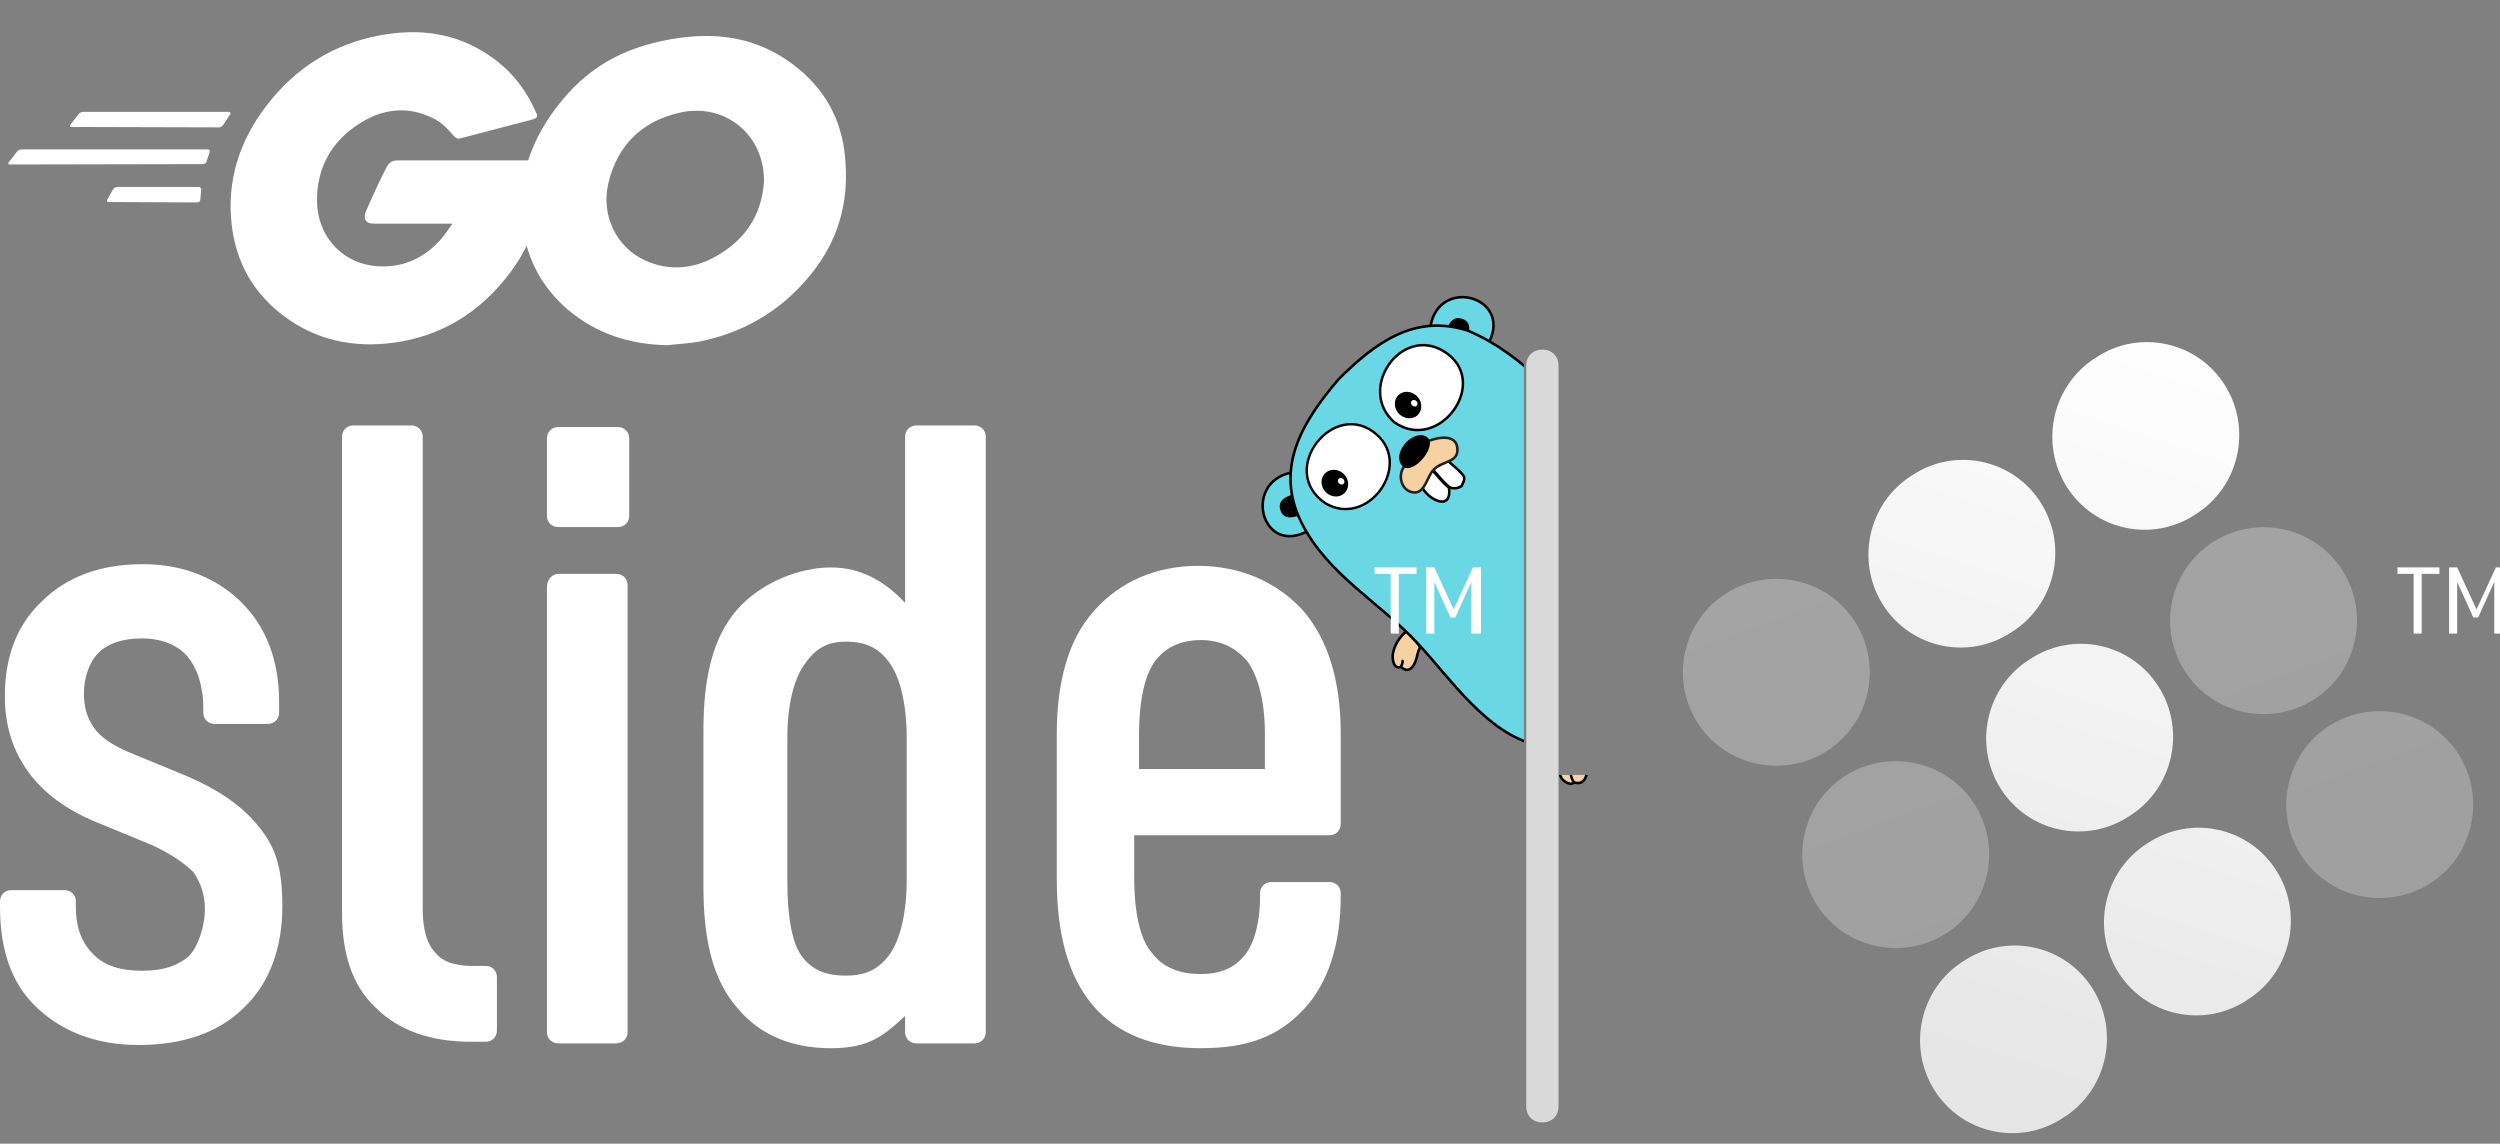 <?xml version="1.0" encoding="UTF-8" standalone="no"?>
<!-- Created with Inkscape (http://www.inkscape.org/) -->

<svg
   width="155.2"
   height="71"
   viewBox="0 0 41.063 18.785"
   version="1.1"
   id="svg1"
   xml:space="preserve"
   xmlns="http://www.w3.org/2000/svg"
   xmlns:svg="http://www.w3.org/2000/svg"><rect x="0" y="0" width="41.063" height="18.785" fill="#808080" stroke="none"/><defs
     id="defs1"><style
       id="style1">      .st0 {        fill: url(#linear-gradient6);      }      .st1 {        fill: url(#linear-gradient8);      }      .st2 {        fill: url(#linear-gradient7);      }      .st3 {        fill: url(#linear-gradient5);      }      .st4 {        fill: url(#linear-gradient4);      }      .st5, .st6 {        fill: #fff;      }      .st7 {        fill: url(#linear-gradient);      }      .st7, .st8, .st9, .st10 {        opacity: .3;      }      .st7, .st8, .st9, .st10, .st6 {        isolation: isolate;      }      .st8 {        fill: url(#linear-gradient1);      }      .st9 {        fill: url(#linear-gradient2);      }      .st10 {        fill: url(#linear-gradient3);      }      .st6 {        opacity: .7;      }    </style><linearGradient
       id="linear-gradient"
       x1="-42.4"
       y1="297.2"
       x2="-35.1"
       y2="330.2"
       gradientTransform="matrix(-1.348,0.862,0.862,1.348,-182.8,-373.3)"
       gradientUnits="userSpaceOnUse"><stop
         offset="0"
         stop-color="#fff"
         id="stop1" /><stop
         offset="1"
         stop-color="#fff"
         stop-opacity=".8"
         id="stop2" /></linearGradient><linearGradient
       id="linear-gradient1"
       x1="-44.1"
       y1="297.6"
       x2="-36.8"
       y2="330.6"
       gradientTransform="matrix(-1.348,0.862,0.862,1.348,-182.8,-373.3)"
       gradientUnits="userSpaceOnUse"><stop
         offset="0"
         stop-color="#fff"
         id="stop3" /><stop
         offset="1"
         stop-color="#fff"
         stop-opacity=".8"
         id="stop4" /></linearGradient><linearGradient
       id="linear-gradient2"
       x1="-26.4"
       y1="293.6"
       x2="-19.1"
       y2="326.7"
       gradientTransform="matrix(-1.348,0.862,0.862,1.348,-182.9,-373.2)"
       gradientUnits="userSpaceOnUse"><stop
         offset="0"
         stop-color="#fff"
         id="stop5" /><stop
         offset="1"
         stop-color="#fff"
         stop-opacity=".8"
         id="stop6" /></linearGradient><linearGradient
       id="linear-gradient3"
       x1="-24.4"
       y1="293.3"
       x2="-17.1"
       y2="326.3"
       gradientTransform="matrix(-1.348,0.862,0.862,1.348,-182.8,-373.3)"
       gradientUnits="userSpaceOnUse"><stop
         offset="0"
         stop-color="#fff"
         id="stop7" /><stop
         offset="1"
         stop-color="#fff"
         stop-opacity=".8"
         id="stop8" /></linearGradient><linearGradient
       id="linear-gradient4"
       x1="-42.1"
       y1="303.2"
       x2="-19"
       y2="322"
       gradientTransform="matrix(-1.348,0.862,0.862,1.348,-183,-373.3)"
       gradientUnits="userSpaceOnUse"><stop
         offset="0"
         stop-color="#fff"
         id="stop9" /><stop
         offset="1"
         stop-color="#fff"
         stop-opacity=".8"
         id="stop10" /></linearGradient><linearGradient
       id="linear-gradient5"
       x1="-38.8"
       y1="299"
       x2="-15.7"
       y2="317.8"
       gradientTransform="matrix(-1.348,0.862,0.862,1.348,-183,-373.3)"
       gradientUnits="userSpaceOnUse"><stop
         offset="0"
         stop-color="#fff"
         id="stop11" /><stop
         offset="1"
         stop-color="#fff"
         stop-opacity=".8"
         id="stop12" /></linearGradient><linearGradient
       id="linear-gradient6"
       x1="-42.9"
       y1="304.2"
       x2="-19.9"
       y2="323"
       gradientTransform="matrix(-1.348,0.862,0.862,1.348,-183,-373.3)"
       gradientUnits="userSpaceOnUse"><stop
         offset="0"
         stop-color="#fff"
         id="stop13" /><stop
         offset="1"
         stop-color="#fff"
         stop-opacity=".8"
         id="stop14" /></linearGradient><linearGradient
       id="linear-gradient7"
       x1="-47"
       y1="309.3"
       x2="-24"
       y2="328.1"
       gradientTransform="matrix(-1.348,0.862,0.862,1.348,-183,-373.3)"
       gradientUnits="userSpaceOnUse"><stop
         offset="0"
         stop-color="#fff"
         id="stop15" /><stop
         offset="1"
         stop-color="#fff"
         stop-opacity=".8"
         id="stop16" /></linearGradient><linearGradient
       id="linear-gradient8"
       x1="-43.7"
       y1="305.1"
       x2="-20.6"
       y2="323.9"
       gradientTransform="matrix(-1.348,0.862,0.862,1.348,-183,-373.3)"
       gradientUnits="userSpaceOnUse"><stop
         offset="0"
         stop-color="#fff"
         id="stop17" /><stop
         offset="1"
         stop-color="#fff"
         stop-opacity=".8"
         id="stop18" /></linearGradient><clipPath
       clipPathUnits="userSpaceOnUse"
       id="clipPath48"><path
         id="path48"
         style="display:inline;fill:none;stroke-width:0.371"
         d="m 20.672,-1.242 c -0.171,0 -0.308,0.078 -0.308,0.175 v 8.96 c 0,0.097 0.137,0.174 0.308,0.174 h 10.904 c 0.171,0 0.308,-0.078 0.308,-0.174 v -8.96 c 0,-0.097 -0.137,-0.175 -0.308,-0.175 z m 4.61,0.774 h 3.574 c 0.139,0 0.251,0.063 0.251,0.142 V 6.967 c 0,0.079 -0.112,0.142 -0.251,0.142 h -3.574 c -0.139,0 -0.251,-0.063 -0.251,-0.142 v -7.293 c 0,-0.079 0.112,-0.142 0.251,-0.142 z" /></clipPath></defs><g
     id="g25"
     transform="matrix(0.067,0,0,0.067,0.135,0.531)"
     style="fill:#ffffff"><path
       d="M 15.5,23.2 C 15.1,23.2 15,23 15.2,22.7 L 17.3,20 c 0.2,-0.3 0.7,-0.5 1.1,-0.5 h 35.7 c 0.4,0 0.5,0.3 0.3,0.6 l -1.7,2.6 c -0.2,0.3 -0.7,0.6 -1,0.6 z M 0.4,32.4 C 0,32.4 -0.1,32.2 0.1,31.9 l 2.1,-2.7 c 0.2,-0.3 0.7,-0.5 1.1,-0.5 h 45.6 c 0.4,0 0.6,0.3 0.5,0.6 l -0.8,2.4 c -0.1,0.4 -0.5,0.6 -0.9,0.6 z m 24.2,9.2 c -0.4,0 -0.5,-0.3 -0.3,-0.6 l 1.4,-2.5 c 0.2,-0.3 0.6,-0.6 1,-0.6 h 20 c 0.4,0 0.6,0.3 0.6,0.7 L 47.1,41 c 0,0.4 -0.4,0.7 -0.7,0.7 z M 128.4,21.4 c -6.3,1.6 -10.6,2.8 -16.8,4.4 -1.5,0.4 -1.6,0.5 -2.9,-1 -1.5,-1.7 -2.6,-2.8 -4.7,-3.8 -6.3,-3.1 -12.4,-2.2 -18.1,1.5 -6.8,4.4 -10.3,10.9 -10.2,19 0.1,8 5.6,14.6 13.5,15.7 6.8,0.9 12.5,-1.5 17,-6.6 0.9,-1.1 1.7,-2.3 2.7,-3.7 H 89.6 c -2.1,0 -2.6,-1.3 -1.9,-3 1.3,-3.1 3.7,-8.3 5.1,-10.9 0.3,-0.6 1,-1.6 2.5,-1.6 h 36.4 c -0.2,2.7 -0.2,5.4 -0.6,8.1 -1.1,7.2 -3.8,13.8 -8.2,19.6 -7.2,9.5 -16.6,15.4 -28.5,17 C 84.6,77.4 75.5,75.5 67.5,69.5 60.1,63.9 55.9,56.5 54.8,47.3 53.5,36.4 56.7,26.6 63.3,18 70.4,8.7 79.8,2.8 91.3,0.7 c 9.4,-1.7 18.4,-0.6 26.5,4.9 5.3,3.5 9.1,8.3 11.6,14.1 0.6,0.9 0.2,1.4 -1,1.7 z"
       id="path1-9"
       style="fill:#ffffff" /><path
       d="m 161.5,76.7 c -9.1,-0.2 -17.4,-2.8 -24.4,-8.8 -5.9,-5.1 -9.6,-11.6 -10.8,-19.3 -1.8,-11.3 1.3,-21.3 8.1,-30.2 7.3,-9.6 16.1,-14.6 28,-16.7 10.2,-1.8 19.8,-0.8 28.5,5.1 7.9,5.4 12.8,12.7 14.1,22.3 1.7,13.5 -2.2,24.5 -11.5,33.9 -6.6,6.7 -14.7,10.9 -24,12.8 -2.7,0.5 -5.4,0.6 -8,0.9 z M 185.3,36.3 C 185.2,35 185.2,34 185,33 183.2,23.1 174.1,17.5 164.6,19.7 c -9.3,2.1 -15.3,8 -17.5,17.4 -1.8,7.8 2,15.7 9.2,18.9 5.5,2.4 11,2.1 16.3,-0.6 7.9,-4.1 12.2,-10.5 12.7,-19.1 z"
       id="path2-3"
       style="fill:#ffffff" /></g><g
     id="layer2"
     transform="translate(0,5.619)"><g
       id="g48"
       clip-path="url(#clipPath48)"><path
         fill-rule="evenodd"
         clip-rule="evenodd"
         fill="#f6d2a2"
         stroke="#000000"
         stroke-width="3"
         stroke-linecap="round"
         d="m 10.634,300.493 c 0.764,15.751 16.499,8.463 23.626,3.539 6.765,-4.675 8.743,-0.789 9.337,-10.015 0.389,-6.064 1.088,-12.128 0.744,-18.216 -10.23,-0.927 -21.357,1.509 -29.744,7.602 -4.32,3.139 -12.42,13.158 -3.963,17.09"
         id="path1"
         transform="matrix(0.01,-0.01,0.01,0.01,19.898,2.436)" /><path
         fill-rule="evenodd"
         clip-rule="evenodd"
         fill="#c6b198"
         stroke="#000000"
         stroke-width="3"
         stroke-linecap="round"
         d="m 10.634,300.493 c 2.29,-0.852 4.717,-1.457 6.271,-3.528"
         id="path2"
         transform="matrix(0.01,-0.01,0.01,0.01,19.898,2.436)" /><path
         fill-rule="evenodd"
         clip-rule="evenodd"
         fill="#6ad7e5"
         stroke="#000000"
         stroke-width="3"
         stroke-linecap="round"
         d="M 46.997,112.853 C -13.3,95.897 31.536,19.189 79.956,50.74 Z"
         id="path3"
         transform="matrix(0.01,-0.01,0.01,0.01,19.898,2.436)" /><path
         fill-rule="evenodd"
         clip-rule="evenodd"
         fill="#6ad7e5"
         stroke="#000000"
         stroke-width="3"
         stroke-linecap="round"
         d="m 314.895,44.984 c 47.727,-33.523 90.856,42.111 35.388,61.141 z"
         id="path4"
         transform="matrix(0.01,-0.01,0.01,0.01,19.898,2.436)" /><path
         fill-rule="evenodd"
         clip-rule="evenodd"
         fill="#f6d2a2"
         stroke="#000000"
         stroke-width="3"
         stroke-linecap="round"
         d="m 325.161,494.343 c 12.123,7.501 34.282,30.182 16.096,41.18 -17.474,15.999 -27.254,-17.561 -42.591,-22.211 6.605,-8.97 14.977,-17.149 26.495,-18.969 z"
         id="path5"
         transform="matrix(0.01,-0.01,0.01,0.01,19.898,2.436)" /><path
         fill-rule="evenodd"
         clip-rule="evenodd"
         fill="none"
         stroke="#000000"
         stroke-width="3"
         stroke-linecap="round"
         d="m 341.257,535.522 c -2.696,-5.361 -3.601,-11.618 -8.102,-15.939"
         id="path6"
         transform="matrix(0.01,-0.01,0.01,0.01,19.898,2.436)" /><path
         fill-rule="evenodd"
         clip-rule="evenodd"
         fill="#f6d2a2"
         stroke="#000000"
         stroke-width="3"
         stroke-linecap="round"
         d="m 108.579,519.975 c -14.229,2.202 -22.238,15.039 -34.1,21.558 -11.178,6.665 -15.454,-2.134 -16.461,-3.92 -1.752,-0.799 -1.605,0.744 -4.309,-1.979 -10.362,-16.354 10.797,-28.308 21.815,-36.432 15.346,-3.102 24.963,10.202 33.055,20.773 z"
         id="path7"
         transform="matrix(0.01,-0.01,0.01,0.01,19.898,2.436)" /><path
         fill-rule="evenodd"
         clip-rule="evenodd"
         fill="none"
         stroke="#000000"
         stroke-width="3"
         stroke-linecap="round"
         d="m 58.019,537.612 c 0.542,-6.233 5.484,-10.407 7.838,-15.677"
         id="path8"
         transform="matrix(0.01,-0.01,0.01,0.01,19.898,2.436)" /><path
         fill-rule="evenodd"
         clip-rule="evenodd"
         d="M 49.513,91.667 C 41.558,87.459 35.722,81.744 40.588,72.543 45.093,64.025 53.462,64.95 61.418,69.158 Z"
         id="path9"
         transform="matrix(0.01,-0.01,0.01,0.01,19.898,2.436)" /><path
         fill-rule="evenodd"
         clip-rule="evenodd"
         d="m 337.716,83.667 c 7.955,-4.208 13.791,-9.923 8.925,-19.124 -4.505,-8.518 -12.874,-7.593 -20.83,-3.385 z"
         id="path10"
         transform="matrix(0.01,-0.01,0.01,0.01,19.898,2.436)" /><path
         fill-rule="evenodd"
         clip-rule="evenodd"
         fill="#f6d2a2"
         stroke="#000000"
         stroke-width="3"
         stroke-linecap="round"
         d="m 392.475,298.493 c -0.764,15.751 -16.499,8.463 -23.626,3.539 -6.765,-4.675 -8.743,-0.789 -9.337,-10.015 -0.389,-6.064 -1.088,-12.128 -0.744,-18.216 10.23,-0.927 21.357,1.509 29.744,7.602 4.319,3.139 12.42,13.158 3.963,17.09"
         id="path11"
         transform="matrix(0.01,-0.01,0.01,0.01,19.898,2.436)" /><path
         fill-rule="evenodd"
         clip-rule="evenodd"
         fill="#c6b198"
         stroke="#000000"
         stroke-width="3"
         stroke-linecap="round"
         d="m 392.475,298.493 c -2.29,-0.852 -4.717,-1.457 -6.271,-3.528"
         id="path12"
         transform="matrix(0.01,-0.01,0.01,0.01,19.898,2.436)" /><path
         fill-rule="evenodd"
         clip-rule="evenodd"
         fill="#6ad7e5"
         stroke="#000000"
         stroke-width="3"
         stroke-linecap="round"
         d="m 195.512,13.124 c 60.365,0 116.953,8.633 146.452,66.629 26.478,65.006 17.062,135.104 21.1,203.806 3.468,58.992 11.157,127.145 -16.21,181.812 -28.79,57.514 -100.73,71.982 -160,69.863 C 140.299,533.568 84.06,518.38 57.785,475.845 26.959,425.945 41.553,351.747 43.792,296.223 46.444,230.452 25.977,164.481 47.584,100.122 69.999,33.359 130.451,18.271 195.512,13.124"
         id="path13"
         transform="matrix(0.01,-0.01,0.01,0.01,19.898,2.436)" /><path
         fill-rule="evenodd"
         clip-rule="evenodd"
         fill="#ffffff"
         stroke="#000000"
         stroke-width="2.908"
         stroke-linecap="round"
         d="m 206.169,94.16 c 10.838,63.003 113.822,46.345 99.03,-17.197 -13.264,-56.98 -102.632,-41.208 -99.03,17.197"
         id="path14"
         transform="matrix(0.01,-0.01,0.01,0.01,19.898,2.436)" /><path
         fill-rule="evenodd"
         clip-rule="evenodd"
         fill="#ffffff"
         stroke="#000000"
         stroke-width="2.821"
         stroke-linecap="round"
         d="M 83.103,104.35 C 97.15,159.2 184.967,145.157 181.657,90.137 177.691,24.242 69.673,36.957 83.103,104.35"
         id="path15"
         transform="matrix(0.01,-0.01,0.01,0.01,19.898,2.436)" /><path
         fill-rule="evenodd"
         clip-rule="evenodd"
         fill="#ffffff"
         stroke="#000000"
         stroke-width="3"
         stroke-linecap="round"
         d="m 218.594,169.762 c 0.046,8.191 1.861,17.387 0.312,26.101 -2.091,3.952 -6.193,4.37 -9.729,5.967 -4.89,-0.767 -9.002,-3.978 -10.963,-8.552 -1.255,-9.946 0.468,-19.576 0.785,-29.526 z"
         id="path16"
         transform="matrix(0.01,-0.01,0.01,0.01,19.898,2.436)" /><path
         id="ellipse16"
         style="clip-rule:evenodd;fill-rule:evenodd"
         d="M 122.153,95.404 A 14.829,16.062 0 0 1 107.324,111.466 14.829,16.062 0 0 1 92.495,95.404 a 14.829,16.062 0 0 1 14.829,-16.062 14.829,16.062 0 0 1 14.829,16.062 z"
         transform="matrix(0.01,-0.01,0.01,0.01,19.898,2.436)" /><path
         id="ellipse17"
         style="clip-rule:evenodd;fill:#ffffff;fill-rule:evenodd"
         d="m 117.565,99.029 a 3.496,4.082 0 0 1 -3.496,4.082 3.496,4.082 0 0 1 -3.496,-4.082 3.496,4.082 0 0 1 3.496,-4.082 3.496,4.082 0 0 1 3.496,4.082 z"
         transform="matrix(0.01,-0.01,0.01,0.01,19.898,2.436)" /><path
         id="ellipse18"
         style="clip-rule:evenodd;fill-rule:evenodd"
         d="M 246.153,91.404 A 14.582,16.062 0 0 1 231.571,107.466 14.582,16.062 0 0 1 216.989,91.404 a 14.582,16.062 0 0 1 14.582,-16.062 14.582,16.062 0 0 1 14.582,16.062 z"
         transform="matrix(0.01,-0.01,0.01,0.01,19.898,2.436)" /><path
         id="ellipse19"
         style="clip-rule:evenodd;fill:#ffffff;fill-rule:evenodd"
         d="m 241.642,95.029 a 3.438,4.082 0 0 1 -3.438,4.082 3.438,4.082 0 0 1 -3.438,-4.082 3.438,4.082 0 0 1 3.438,-4.082 3.438,4.082 0 0 1 3.438,4.082 z"
         transform="matrix(0.01,-0.01,0.01,0.01,19.898,2.436)" /><path
         fill-rule="evenodd"
         clip-rule="evenodd"
         fill="#ffffff"
         stroke="#000000"
         stroke-width="3"
         stroke-linecap="round"
         d="m 176.217,168.87 c -6.47,15.68 3.608,47.035 21.163,23.908 -1.255,-9.946 0.468,-19.576 0.785,-29.526 z"
         id="path19-5"
         transform="matrix(0.01,-0.01,0.01,0.01,19.898,2.436)" /><path
         fill-rule="evenodd"
         clip-rule="evenodd"
         fill="#f6d2a2"
         stroke="#231f20"
         stroke-width="3"
         stroke-linecap="round"
         d="m 178.431,138.673 c -12.059,1.028 -21.916,15.366 -15.646,26.709 8.303,15.024 26.836,-1.329 38.379,0.203 13.285,0.272 24.17,14.047 34.84,2.49 11.867,-12.854 -5.109,-25.373 -18.377,-30.97 z"
         id="path20-9"
         transform="matrix(0.01,-0.01,0.01,0.01,19.898,2.436)" /><path
         fill-rule="evenodd"
         clip-rule="evenodd"
         d="m 176.913,138.045 c -0.893,-20.891 38.938,-23.503 43.642,-6.016 4.692,17.446 -41.681,21.498 -43.642,6.016 -1.565,-12.363 0,0 0,0 z"
         id="path21-2"
         transform="matrix(0.01,-0.01,0.01,0.01,19.898,2.436)" /></g></g><g
     id="layer1"
     transform="translate(-84.566,-136.394)"><g
       id="g1"
       transform="matrix(0.265,0,0,0.265,84.566,142.004)"><g
         id="layer1-1"><path
           id="rect3466-2"
           class="st6"
           d="m 95.6,0.5 v 0 c 0.6,0 1,0.4 1,1 v 45.9 c 0,0.6 -0.4,1 -1,1 v 0 c -0.6,0 -1,-0.4 -1,-1 V 1.5 c 0,-0.6 0.4,-1 1,-1 z" /><g
           id="g2374"><path
             id="path1226"
             class="st5"
             d="m 8.8,13.8 c -2.6,0 -4.7,0.8 -6.2,2.3 -1.6,1.5 -2.3,3.5 -2.3,5.9 0,3.6 2,6.3 5.7,7.8 l 3.4,1.4 c 1.3,0.6 2.1,1.2 2.6,1.7 0.4,0.6 0.7,1.3 0.7,2.3 0,1 -0.4,2.3 -1,2.9 C 11,38.7 10.1,39 8.8,39 7.5,39 6.5,38.7 5.8,38 5.1,37.3 4.7,36.4 4.7,35 V 34.7 C 4.7,34.3 4.4,34 4,34 H 0.7 C 0.3,34 0,34.3 0,34.7 V 35 c 0,2.7 0.7,4.8 2.3,6.3 1.6,1.5 3.7,2.3 6.3,2.3 2.6,0 4.9,-0.7 6.5,-2.3 1.6,-1.5 2.4,-3.7 2.4,-6.3 0,-2.6 -0.5,-3.8 -1.6,-5.1 v 0 c -1,-1.2 -2.5,-2.2 -4.4,-3 v 0 L 8.1,25.5 C 6.9,25 6.2,24.5 5.8,23.9 v 0 C 5.4,23.3 5.2,22.7 5.2,21.8 c 0,-0.9 0.3,-1.9 0.9,-2.5 0.6,-0.6 1.5,-0.9 2.7,-0.9 1.2,0 2.2,0.4 2.8,1.1 0.6,0.7 1,1.8 1,3.2 V 23 c 0,0.4 0.3,0.7 0.7,0.7 h 3.3 c 0.4,0 0.7,-0.3 0.7,-0.7 v 0 -0.7 c 0,-2.5 -0.8,-4.6 -2.3,-6.1 -1.5,-1.5 -3.6,-2.4 -6.1,-2.4 z" /><path
             id="path1232"
             class="st5"
             d="m 21.9,5.2 c -0.4,0 -0.7,0.3 -0.7,0.7 v 29.5 c 0,2.5 0.6,4.5 2.1,5.9 1.4,1.4 3.4,2.1 5.9,2.1 h 0.9 c 0.4,0 0.7,-0.3 0.7,-0.7 v -3.3 c 0,-0.4 -0.3,-0.7 -0.7,-0.7 h -0.8 c -1.2,0 -1.9,-0.3 -2.3,-0.8 -0.5,-0.5 -0.8,-1.4 -0.8,-2.7 V 5.9 c 0,-0.4 -0.3,-0.7 -0.7,-0.7 h -3.7 c 0,0 0.1,0 0.1,0 z" /><path
             id="path1238"
             class="st5"
             d="m 34.6,5.3 c -0.4,0 -0.7,0.3 -0.7,0.7 v 4.8 c 0,0.4 0.3,0.7 0.7,0.7 h 3.7 c 0.4,0 0.7,-0.3 0.7,-0.7 V 6 C 39,5.6 38.7,5.3 38.3,5.3 Z m 0,9.1 c -0.4,0 -0.7,0.4 -0.7,0.8 v 27.6 c 0,0.4 0.3,0.7 0.7,0.7 h 3.6 c 0.4,0 0.7,-0.3 0.7,-0.7 V 15.1 c 0,-0.4 -0.3,-0.7 -0.7,-0.7 z" /><path
             id="path1244"
             class="st5"
             d="m 56.8,5.2 c -0.4,0 -0.7,0.3 -0.7,0.7 V 16.2 C 54.9,14.9 53.4,14 51.5,14 c -1.9,0 -4.3,0.9 -5.8,2.6 -1.5,1.7 -2.1,4.2 -2.1,7.5 v 9.7 c 0,3.3 0.6,5.8 2.1,7.5 1.4,1.7 3.4,2.5 5.8,2.5 2.4,0 3.3,-0.8 4.6,-2 v 1 c 0,0.4 0.3,0.7 0.7,0.7 h 3.6 c 0.4,0 0.7,-0.3 0.7,-0.7 V 5.9 c 0,-0.4 -0.3,-0.7 -0.7,-0.7 z m -4.4,13.4 c 1.3,0 2.1,0.4 2.8,1.4 0.6,0.9 1,2.5 1,4.6 v 8.8 c 0,2 -0.4,3.6 -1,4.5 v 0 c -0.7,1 -1.5,1.4 -2.8,1.4 -1.3,0 -2.1,-0.4 -2.7,-1.2 -0.6,-0.8 -0.9,-2.4 -0.9,-4.7 v -8.8 c 0,-2.1 0.4,-3.6 1,-4.5 0.6,-0.9 1.3,-1.5 2.6,-1.5" /><path
             id="path1250"
             class="st5"
             d="m 74.3,13.9 c -2.7,0 -4.9,1 -6.5,2.8 v 0 c -1.6,1.8 -2.3,4.4 -2.3,7.7 v 8.9 c 0,3.4 0.7,6 2.2,7.8 1.5,1.8 3.8,2.7 6.7,2.7 2.9,0 4.8,-0.7 6.4,-2.4 v 0 c 1.5,-1.6 2.3,-4 2.3,-7 v -0.2 c 0,-0.4 -0.3,-0.7 -0.7,-0.7 h -3.6 c -0.4,0 -0.7,0.3 -0.7,0.7 v 0 0.2 c 0,1.7 -0.4,3 -1,3.7 -0.6,0.7 -1.4,1.1 -2.7,1.1 -1.3,0 -2.3,-0.4 -3,-1.3 v 0 c -0.7,-0.8 -1.1,-2.4 -1.1,-4.7 v -2.6 h 12.1 c 0.4,0 0.7,-0.3 0.7,-0.7 v -5.6 c 0,-3.3 -0.8,-5.9 -2.4,-7.7 v 0 c -1.6,-1.7 -3.8,-2.7 -6.5,-2.7 v 0 z m 0.1,4.6 c 1.3,0 2.2,0.5 2.9,1.3 0.6,0.8 1.1,2.3 1.1,4.5 v 2.2 h -7.8 v -2.1 c 0,-2.3 0.4,-3.8 1,-4.6 v 0 c 0.6,-0.8 1.5,-1.3 2.9,-1.3 v 0 z" /></g><g
           id="g28972"><path
             id="rect6364-6"
             class="st7"
             d="m 137.2,12.4 v 0 c 2.7,-1.7 6.3,-0.9 8,1.8 v 0 c 1.7,2.7 0.9,6.3 -1.8,8 v 0 c -2.7,1.7 -6.3,0.9 -8,-1.8 v 0 c -1.7,-2.7 -0.9,-6.3 1.8,-8 z"
             style="fill:url(#linear-gradient)" /><path
             id="rect6364-6-9"
             class="st8"
             d="m 144.4,23.8 v 0 c 2.7,-1.7 6.3,-0.9 8,1.8 v 0 c 1.7,2.7 0.9,6.3 -1.8,8 v 0 c -2.7,1.7 -6.3,0.9 -8,-1.8 v 0 c -1.7,-2.7 -0.9,-6.3 1.8,-8 z"
             style="fill:url(#linear-gradient1)" /><path
             id="rect6364-6-7"
             class="st9"
             d="m 114.4,26.9 v 0 c 2.7,-1.7 6.3,-0.9 8,1.8 v 0 c 1.7,2.7 0.9,6.3 -1.8,8 v 0 c -2.7,1.7 -6.3,0.9 -8,-1.8 v 0 c -1.7,-2.7 -0.9,-6.3 1.8,-8 z"
             style="fill:url(#linear-gradient2)" /><path
             id="rect6364-6-5"
             class="st10"
             d="m 107,15.6 v 0 c 2.7,-1.7 6.3,-0.9 8,1.8 v 0 c 1.7,2.7 0.9,6.3 -1.8,8 v 0 c -2.7,1.7 -6.3,0.9 -8,-1.8 v 0 c -1.7,-2.7 -0.9,-6.3 1.8,-8 z"
             style="fill:url(#linear-gradient3)" /><g
             id="g28748"><path
               id="rect6364-2"
               class="st4"
               d="m 136.1,10.7 v 0 c -2.7,1.8 -6.3,1 -8,-1.7 v 0 c -1.7,-2.7 -0.9,-6.3 1.8,-8 v 0 c 2.7,-1.8 6.3,-1 8,1.7 v 0 c 1.7,2.7 0.9,6.3 -1.8,8 z"
               style="fill:url(#linear-gradient4)" /><path
               id="rect6364-2-8"
               class="st3"
               d="m 124.7,18 v 0 c -2.7,1.8 -6.3,1 -8,-1.7 v 0 c -1.7,-2.7 -0.9,-6.3 1.8,-8 v 0 c 2.7,-1.8 6.3,-1 8,1.7 v 0 c 1.7,2.7 0.9,6.3 -1.8,8 z"
               style="fill:url(#linear-gradient5)" /><path
               id="rect6364-2-8-2"
               class="st0"
               d="m 132,29.4 v 0 c -2.7,1.8 -6.3,1 -8,-1.7 v 0 c -1.7,-2.7 -0.9,-6.3 1.8,-8 v 0 c 2.7,-1.8 6.3,-1 8,1.7 v 0 c 1.7,2.7 0.9,6.3 -1.8,8 z"
               style="fill:url(#linear-gradient6)" /><path
               id="rect6364-2-8-0"
               class="st2"
               d="m 139.3,40.8 v 0 c -2.7,1.8 -6.3,1 -8,-1.7 v 0 c -1.7,-2.7 -0.9,-6.3 1.8,-8 v 0 c 2.7,-1.8 6.3,-1 8,1.7 v 0 c 1.7,2.7 0.9,6.3 -1.8,8 z"
               style="fill:url(#linear-gradient7)" /><path
               id="rect6364-2-8-23"
               class="st1"
               d="m 127.9,48.1 v 0 c -2.7,1.8 -6.3,1 -8,-1.7 v 0 c -1.7,-2.7 -0.9,-6.3 1.8,-8 v 0 c 2.7,-1.8 6.3,-1 8,1.7 v 0 c 1.7,2.7 0.9,6.3 -1.8,8 z"
               style="fill:url(#linear-gradient8)" /></g></g></g><g
         id="g19"><path
           class="st5"
           d="m 86.7,14.4 v 3.7 h -0.5 v -3.7 h -1 V 14 h 2.6 v 0.4 h -1 z"
           id="path18" /><path
           class="st5"
           d="m 91.7,18.1 h -0.5 v -3.2 l -1,2.2 h -0.3 l -1,-2.2 v 3.2 H 88.4 V 14 h 0.5 l 1.2,2.6 1.2,-2.6 h 0.5 v 4.1 z"
           id="path19" /></g><g
         id="g21"><path
           class="st5"
           d="m 150.1,14.4 v 3.7 h -0.5 v -3.7 h -1 V 14 h 2.6 v 0.4 h -1 z"
           id="path20" /><path
           class="st5"
           d="m 155.1,18.1 h -0.5 v -3.2 l -1,2.2 h -0.3 l -1,-2.2 v 3.2 h -0.5 V 14 h 0.5 l 1.2,2.6 1.2,-2.6 h 0.5 v 4.1 z"
           id="path21" /></g></g></g></svg>
